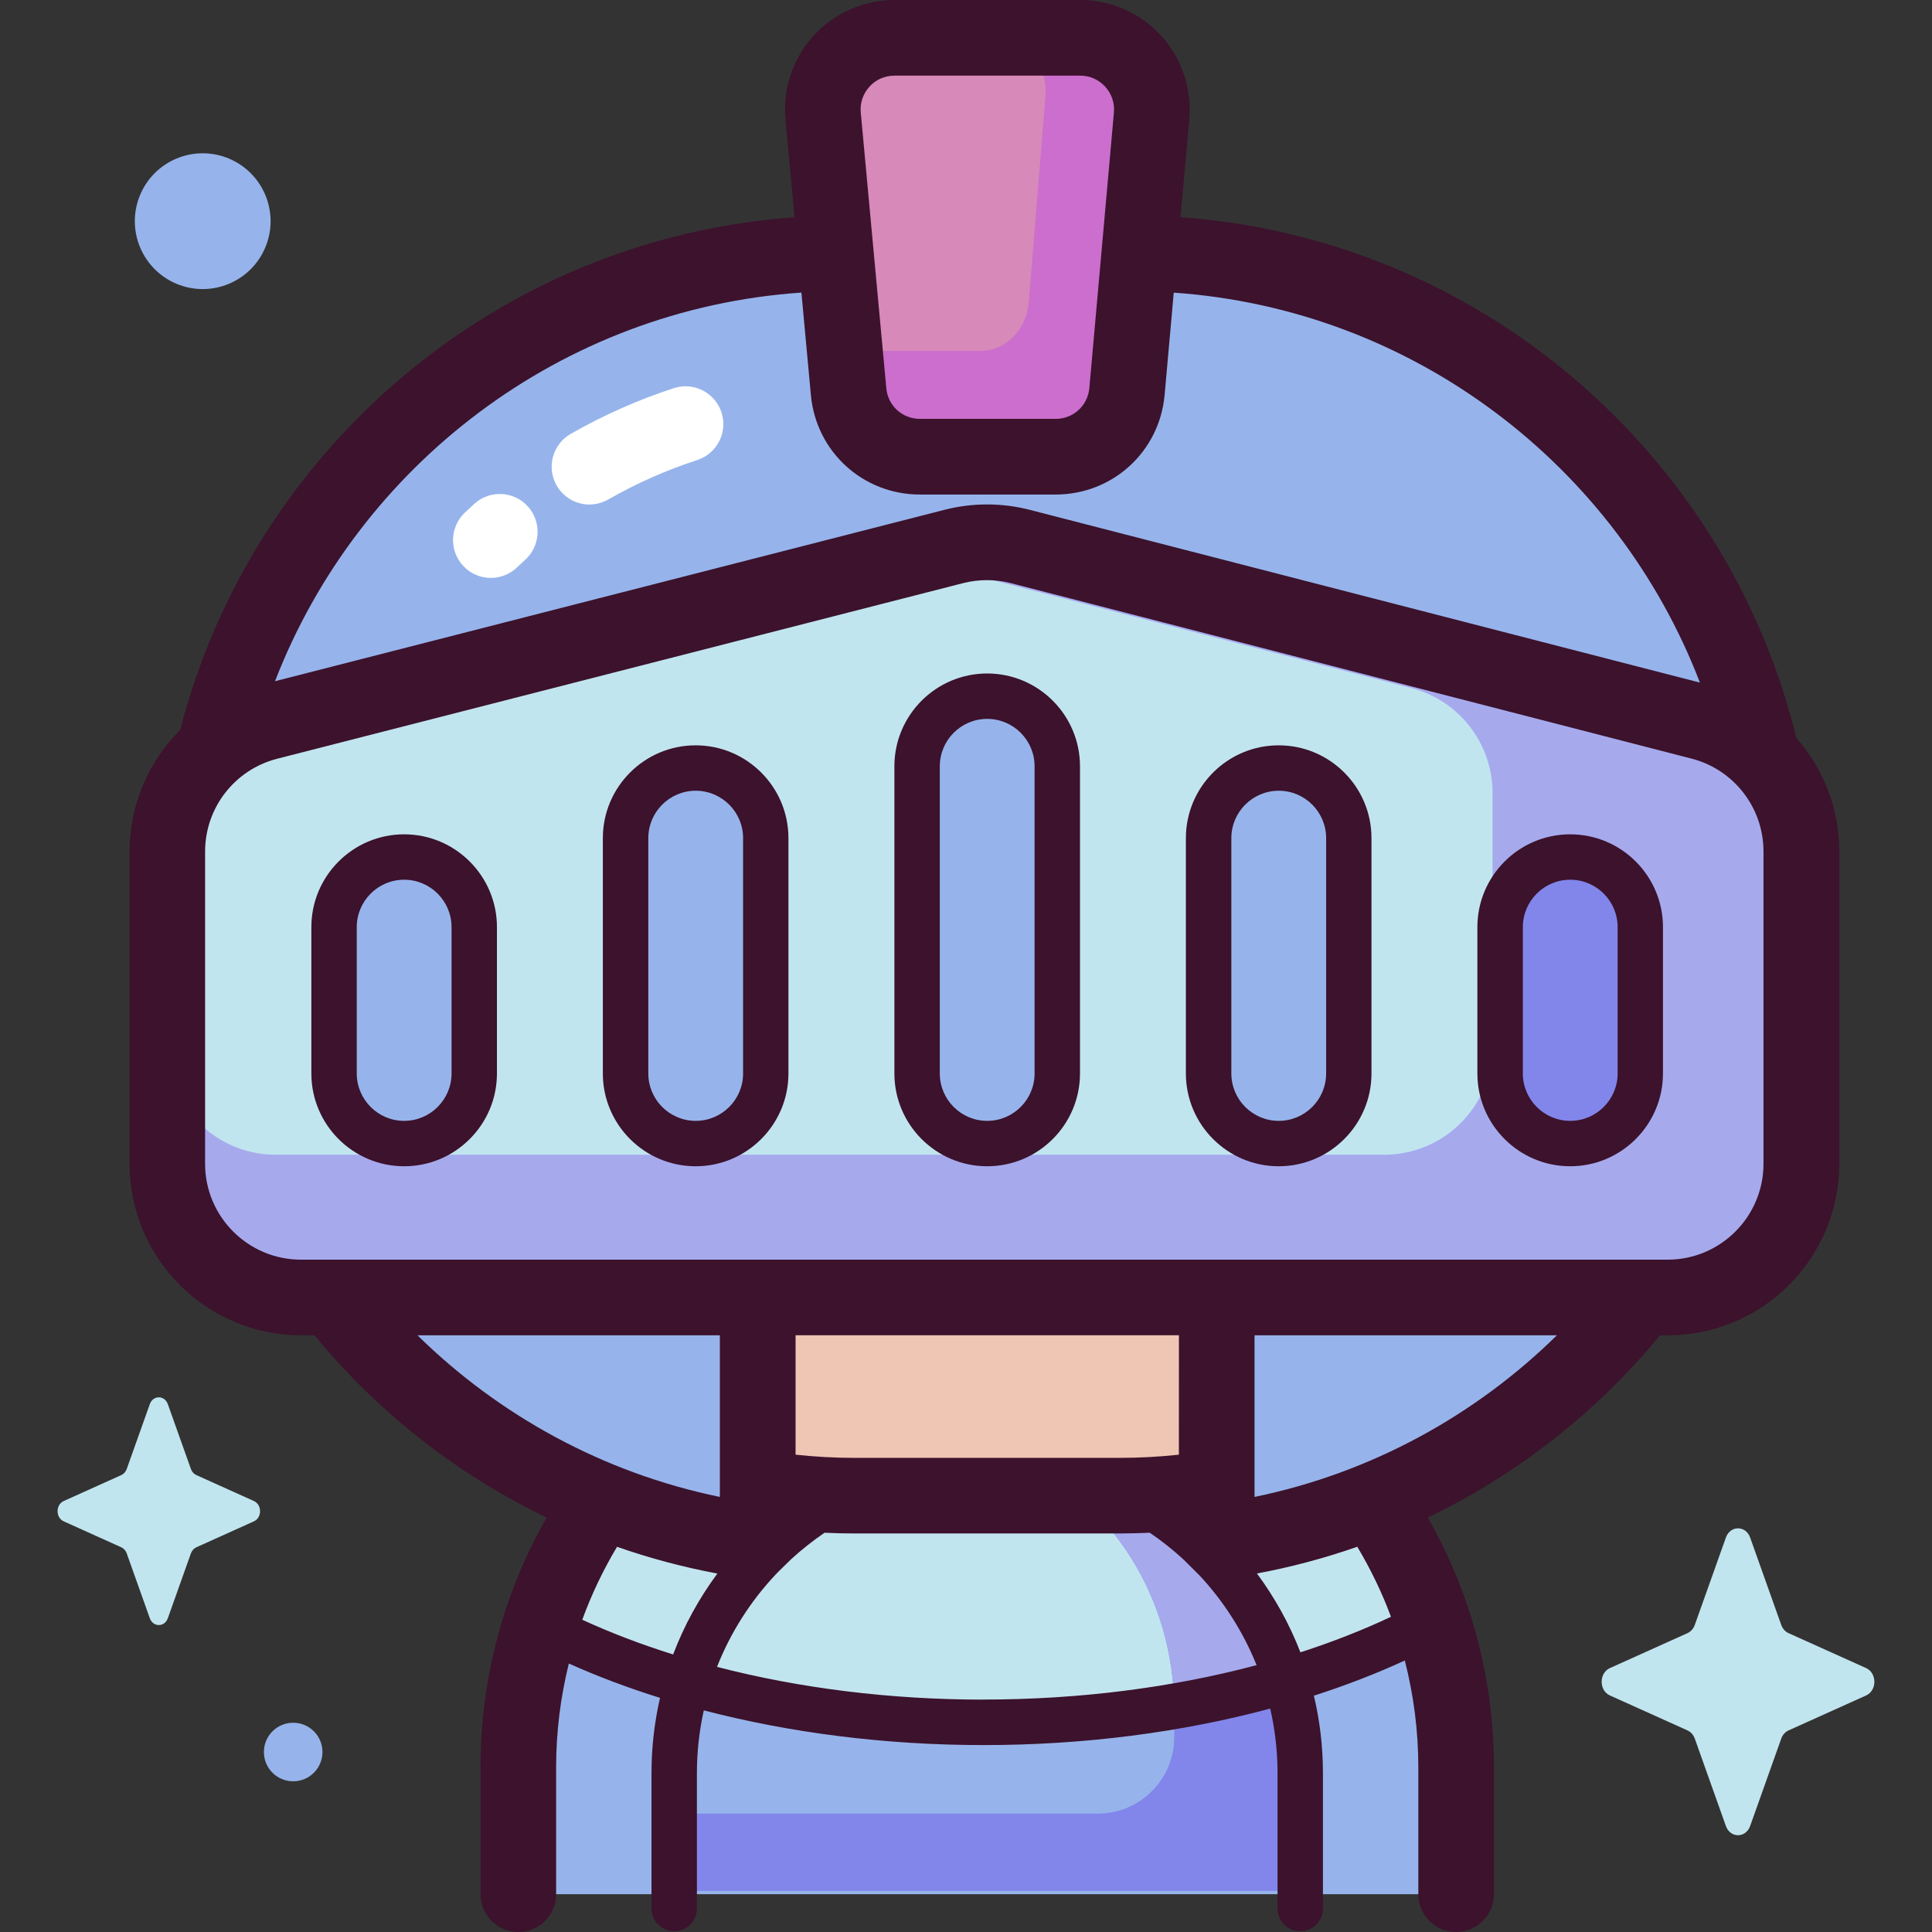 <!-- Generated by IcoMoon.io -->
<svg version="1.1" xmlns="http://www.w3.org/2000/svg" width="32" height="32" viewBox="0 0 32 32">
<rect x="0" y="0" width="32" height="32" fill="#333333" stroke="none"/>
<title>knight</title>
<path fill="#c1e5ef" d="M24.117 31.374v-2.099c0-4.289-3.477-7.766-7.766-7.766s-7.766 3.477-7.766 7.766v2.099z"></path>
<path fill="#96b4eb" d="M8.855 27.236c-0.176 0.65-0.271 1.333-0.271 2.038v2.099h15.532v-2.099c0-0.705-0.095-1.389-0.271-2.038-4.796 1.63-9.808 1.508-14.99 0z"></path>
<path fill="#8286ea" d="M16.895 24.18c1.499 0.674 2.554 2.275 2.554 4.143v0.449c0 0.7-0.567 1.267-1.267 1.267h-7.015v1.28h10.368v-1.984c0-2.679-2.033-4.883-4.64-5.155z"></path>
<path fill="#a6aaed" d="M19.449 28.404c0.601-0.248 1.229-0.422 1.858-0.589-0.599-1.954-2.32-3.417-4.412-3.636 1.499 0.674 2.554 2.275 2.554 4.143z"></path>
<path fill="#efc5b4" d="M18.542 24.774h-4.383c-5.447 0-9.862-4.415-9.862-9.862s4.415-9.862 9.862-9.862h4.383c5.447 0 9.862 4.415 9.862 9.862s-4.415 9.862-9.862 9.862z"></path>
<path fill="#96b4eb" d="M18.732 4.195h-4.763c-5.919 0-10.717 4.798-10.717 10.717 0 5.437 4.049 9.928 9.297 10.623v-4.907h7.603v4.907c5.247-0.695 9.297-5.186 9.297-10.623 0-5.919-4.798-10.717-10.717-10.717z"></path>
<path fill="#c1e5ef" d="M28.174 11.958l-11.273-2.906c-0.361-0.093-0.74-0.094-1.102-0.001l-11.363 2.909c-0.98 0.251-1.665 1.134-1.665 2.145v5.171c0 1.223 0.991 2.215 2.215 2.215h22.636c1.223 0 2.215-0.991 2.215-2.215v-5.174c0-1.010-0.684-1.892-1.662-2.144zM7.855 17.78c0 0.641-0.52 1.161-1.161 1.161s-1.161-0.52-1.161-1.161v-2.424c0-0.641 0.52-1.161 1.161-1.161s1.161 0.52 1.161 1.161zM12.684 17.78c0 0.641-0.52 1.161-1.161 1.161s-1.161-0.52-1.161-1.161v-3.898c0-0.641 0.52-1.161 1.161-1.161s1.161 0.52 1.161 1.161zM17.512 17.78c0 0.641-0.52 1.161-1.161 1.161s-1.161-0.52-1.161-1.161v-5.088c0-0.641 0.52-1.161 1.161-1.161s1.161 0.52 1.161 1.161zM22.34 17.78c0 0.641-0.52 1.161-1.161 1.161s-1.161-0.52-1.161-1.161v-3.898c0-0.641 0.52-1.161 1.161-1.161s1.161 0.52 1.161 1.161zM27.169 17.78c0 0.641-0.52 1.161-1.161 1.161s-1.161-0.52-1.161-1.161v-2.424c0-0.641 0.52-1.161 1.161-1.161s1.161 0.52 1.161 1.161z"></path>
<path fill="#a6aaed" d="M28.174 11.958l-11.273-2.906c-0.361-0.093-0.74-0.094-1.102-0.001l-0.763 0.195 8.337 2.149c0.793 0.204 1.348 0.92 1.348 1.739v4.196c0 0.992-0.804 1.796-1.796 1.796h-18.358c-0.992 0-1.796-0.804-1.796-1.796v1.945c0 1.223 0.991 2.215 2.215 2.215h22.636c1.223 0 2.215-0.991 2.215-2.215v-5.174c0-1.010-0.684-1.892-1.662-2.144z"></path>
<path fill="#8286ea" d="M26.007 14.12c-0.705 0-1.279 0.614-1.279 1.369v2.159c0 0.755 0.574 1.369 1.279 1.369s1.279-0.614 1.279-1.369v-2.159c0-0.755-0.574-1.369-1.279-1.369z"></path>
<path fill="#d789b9" d="M17.892 0.626h-3.078c-0.698 0-1.246 0.6-1.181 1.296l0.423 4.565c0.056 0.61 0.569 1.077 1.181 1.077h2.248c0.614 0 1.127-0.469 1.182-1.081l0.407-4.565c0.062-0.694-0.485-1.292-1.182-1.292z"></path>
<path fill="#af30fa" opacity="0.3" d="M17.892 0.626h-1.376c0.472 0 0.842 0.447 0.8 0.966l-0.276 3.413c-0.037 0.457-0.384 0.808-0.8 0.808h-1.523c-0.406 0-0.745-0.334-0.796-0.775l0.134 1.449c0.056 0.61 0.569 1.077 1.181 1.077h2.248c0.614 0 1.127-0.469 1.182-1.081l0.407-4.565c0.062-0.694-0.485-1.292-1.182-1.292z"></path>
<path fill="#c1e5ef" d="M28.988 25.467l0.515 1.447c0.022 0.062 0.066 0.111 0.121 0.136l1.285 0.579c0.182 0.082 0.182 0.371 0 0.453l-1.285 0.579c-0.055 0.025-0.099 0.074-0.121 0.136l-0.515 1.447c-0.073 0.204-0.33 0.204-0.402 0l-0.515-1.447c-0.022-0.062-0.066-0.111-0.121-0.136l-1.285-0.579c-0.182-0.082-0.182-0.371 0-0.453l1.285-0.579c0.055-0.025 0.099-0.074 0.121-0.136l0.515-1.447c0.073-0.204 0.33-0.204 0.402 0z"></path>
<path fill="#c1e5ef" d="M2.78 23.258l0.382 1.073c0.016 0.046 0.049 0.082 0.090 0.101l0.954 0.43c0.135 0.061 0.135 0.275 0 0.336l-0.954 0.43c-0.041 0.018-0.073 0.055-0.090 0.101l-0.382 1.073c-0.054 0.152-0.245 0.152-0.299 0l-0.382-1.073c-0.016-0.046-0.049-0.082-0.090-0.101l-0.954-0.43c-0.135-0.061-0.135-0.275 0-0.336l0.954-0.43c0.041-0.018 0.073-0.055 0.090-0.101l0.382-1.073c0.054-0.152 0.245-0.152 0.299 0z"></path>
<path fill="#96b4eb" d="M3.788 2.625c0.573 0.238 0.846 0.895 0.608 1.469s-0.895 0.846-1.469 0.608c-0.573-0.238-0.846-0.895-0.608-1.469s0.895-0.846 1.469-0.608z"></path>
<path fill="#96b4eb" d="M5.341 29.019c0 0.268-0.217 0.485-0.485 0.485s-0.485-0.217-0.485-0.485 0.217-0.485 0.485-0.485c0.268-0 0.485 0.217 0.485 0.485z"></path>
<path fill="#fff" d="M8.13 9.572c0.155 0 0.311-0.057 0.432-0.173 0.045-0.043 0.091-0.086 0.137-0.127 0.256-0.232 0.275-0.629 0.043-0.885s-0.629-0.275-0.885-0.043c-0.054 0.049-0.107 0.098-0.159 0.148-0.25 0.239-0.26 0.635-0.021 0.886 0.123 0.129 0.288 0.194 0.454 0.194z"></path>
<path fill="#fff" d="M9.764 8.356c0.105 0 0.212-0.027 0.31-0.083 0.469-0.268 0.965-0.488 1.474-0.653 0.329-0.107 0.509-0.46 0.402-0.789s-0.46-0.509-0.789-0.402c-0.59 0.192-1.165 0.447-1.708 0.757-0.3 0.172-0.405 0.554-0.233 0.855 0.116 0.202 0.327 0.316 0.544 0.316z"></path>
<path fill="#3c122c" d="M29.753 12.224c-1.147-4.705-5.236-8.27-10.2-8.626l0.145-1.624c0.045-0.506-0.125-1.010-0.468-1.385s-0.83-0.589-1.337-0.589h-3.078c-0.509 0-0.997 0.216-1.34 0.592s-0.512 0.882-0.465 1.388l0.15 1.619c-4.92 0.349-8.982 3.85-10.175 8.491-0.523 0.52-0.839 1.238-0.839 2.015v5.171c0 1.567 1.274 2.841 2.841 2.841h0.223c0.083 0.101 0.167 0.201 0.254 0.3 1.013 1.147 2.236 2.067 3.59 2.719-0.696 1.222-1.095 2.634-1.095 4.139v2.099c0 0.346 0.28 0.626 0.626 0.626s0.626-0.28 0.626-0.626v-2.099c0-0.594 0.074-1.17 0.211-1.722 0.476 0.214 0.982 0.404 1.51 0.569-0.092 0.401-0.141 0.817-0.141 1.245v2.244c0 0.208 0.168 0.376 0.376 0.376s0.376-0.168 0.376-0.376v-2.244c0-0.357 0.040-0.704 0.114-1.038 1.439 0.375 3.017 0.575 4.633 0.575 1.663 0 3.281-0.21 4.749-0.605 0.078 0.344 0.121 0.701 0.121 1.068v2.244c0 0.208 0.168 0.376 0.376 0.376s0.376-0.168 0.376-0.376v-2.244c0-0.441-0.052-0.87-0.15-1.281 0.527-0.17 1.031-0.364 1.506-0.583 0.145 0.567 0.224 1.16 0.224 1.772v2.099c0 0.346 0.28 0.626 0.626 0.626s0.626-0.28 0.626-0.626v-2.099c0-1.504-0.399-2.916-1.095-4.139 1.354-0.652 2.577-1.572 3.59-2.719 0.087-0.098 0.171-0.199 0.255-0.3h0.129c1.567 0 2.841-1.274 2.841-2.841v-5.174c-0-0.711-0.264-1.372-0.71-1.878zM14.4 1.436c0.107-0.118 0.254-0.183 0.414-0.183h3.078c0.159 0 0.306 0.065 0.413 0.182s0.159 0.269 0.145 0.428l-0.407 4.565c-0.026 0.291-0.266 0.51-0.558 0.51h-2.248c-0.291 0-0.531-0.218-0.557-0.508l-0.423-4.565c-0.015-0.159 0.036-0.311 0.144-0.429zM13.274 4.846l0.157 1.699c0.087 0.938 0.863 1.646 1.805 1.646h2.248c0.945 0 1.722-0.71 1.806-1.652l0.151-1.692c3.986 0.278 7.342 2.881 8.715 6.459l-11.098-2.861c-0.462-0.119-0.951-0.12-1.414-0.001l-11.089 2.839c1.381-3.57 4.736-6.164 8.719-6.437zM19.526 24.094c-0.323 0.035-0.651 0.053-0.983 0.053h-4.383c-0.332 0-0.66-0.018-0.983-0.053v-1.978h6.35zM11.923 24.794c-1.936-0.399-3.659-1.352-5.008-2.677h5.008zM9.644 26.828c0.155-0.423 0.348-0.827 0.576-1.208 0.54 0.189 1.096 0.337 1.662 0.443-0.302 0.408-0.55 0.858-0.733 1.34-0.529-0.166-1.033-0.358-1.505-0.575zM16.289 28.151c-1.543 0-3.045-0.188-4.413-0.542 0.223-0.566 0.551-1.081 0.96-1.518 0.038-0.044 0.201-0.198 0.267-0.265 0.174-0.159 0.359-0.306 0.554-0.439 0.166 0.008 0.334 0.012 0.502 0.012h4.383c0.168 0 0.336-0.005 0.502-0.012 0.196 0.133 0.381 0.28 0.554 0.439 0.058 0.056 0.231 0.228 0.267 0.265 0.402 0.43 0.725 0.935 0.948 1.489-1.396 0.372-2.937 0.57-4.524 0.57zM23.039 26.779c-0.47 0.222-0.973 0.418-1.5 0.589-0.181-0.469-0.425-0.908-0.72-1.306 0.567-0.106 1.122-0.254 1.662-0.443 0.219 0.367 0.407 0.754 0.558 1.16zM20.779 24.794v-2.677h5.008c-1.349 1.325-3.072 2.278-5.008 2.677zM29.209 19.276c0 0.876-0.712 1.588-1.588 1.588h-22.636c-0.876 0-1.588-0.712-1.588-1.588v-5.171c0-0.726 0.491-1.358 1.194-1.538l11.363-2.909c0.129-0.033 0.261-0.049 0.394-0.049s0.267 0.017 0.396 0.050l11.273 2.906c0.702 0.181 1.192 0.813 1.192 1.538v5.174z"></path>
<path fill="#3c122c" d="M16.351 11.155c-0.848 0-1.537 0.69-1.537 1.537v5.088c0 0.848 0.69 1.537 1.537 1.537s1.537-0.69 1.537-1.537v-5.088c0-0.848-0.69-1.537-1.537-1.537zM17.136 17.78c0 0.433-0.352 0.785-0.785 0.785s-0.785-0.352-0.785-0.785v-5.088c0-0.433 0.352-0.785 0.785-0.785s0.785 0.352 0.785 0.785z"></path>
<path fill="#3c122c" d="M21.179 12.345c-0.848 0-1.537 0.69-1.537 1.537v3.898c0 0.848 0.69 1.537 1.537 1.537s1.537-0.69 1.537-1.537v-3.898c0-0.848-0.689-1.537-1.537-1.537zM21.965 17.78c0 0.433-0.352 0.785-0.785 0.785s-0.785-0.352-0.785-0.785v-3.898c0-0.433 0.352-0.785 0.785-0.785s0.785 0.352 0.785 0.785z"></path>
<path fill="#3c122c" d="M26.007 13.819c-0.848 0-1.537 0.69-1.537 1.537v2.424c0 0.848 0.69 1.537 1.537 1.537s1.537-0.69 1.537-1.537v-2.424c0-0.848-0.689-1.537-1.537-1.537zM26.793 17.78c0 0.433-0.352 0.785-0.785 0.785s-0.785-0.352-0.785-0.785v-2.424c0-0.433 0.352-0.785 0.785-0.785s0.785 0.352 0.785 0.785z"></path>
<path fill="#3c122c" d="M6.694 13.819c-0.848 0-1.537 0.69-1.537 1.537v2.424c0 0.848 0.69 1.537 1.537 1.537s1.537-0.69 1.537-1.537v-2.424c0-0.848-0.69-1.537-1.537-1.537zM7.479 17.78c0 0.433-0.352 0.785-0.785 0.785s-0.785-0.352-0.785-0.785v-2.424c0-0.433 0.352-0.785 0.785-0.785s0.785 0.352 0.785 0.785z"></path>
<path fill="#3c122c" d="M11.522 12.345c-0.848 0-1.537 0.69-1.537 1.537v3.898c0 0.848 0.69 1.537 1.537 1.537s1.537-0.69 1.537-1.537v-3.898c0-0.848-0.69-1.537-1.537-1.537zM12.308 17.78c0 0.433-0.352 0.785-0.785 0.785s-0.785-0.352-0.785-0.785v-3.898c0-0.433 0.352-0.785 0.785-0.785s0.785 0.352 0.785 0.785z"></path>
</svg>
